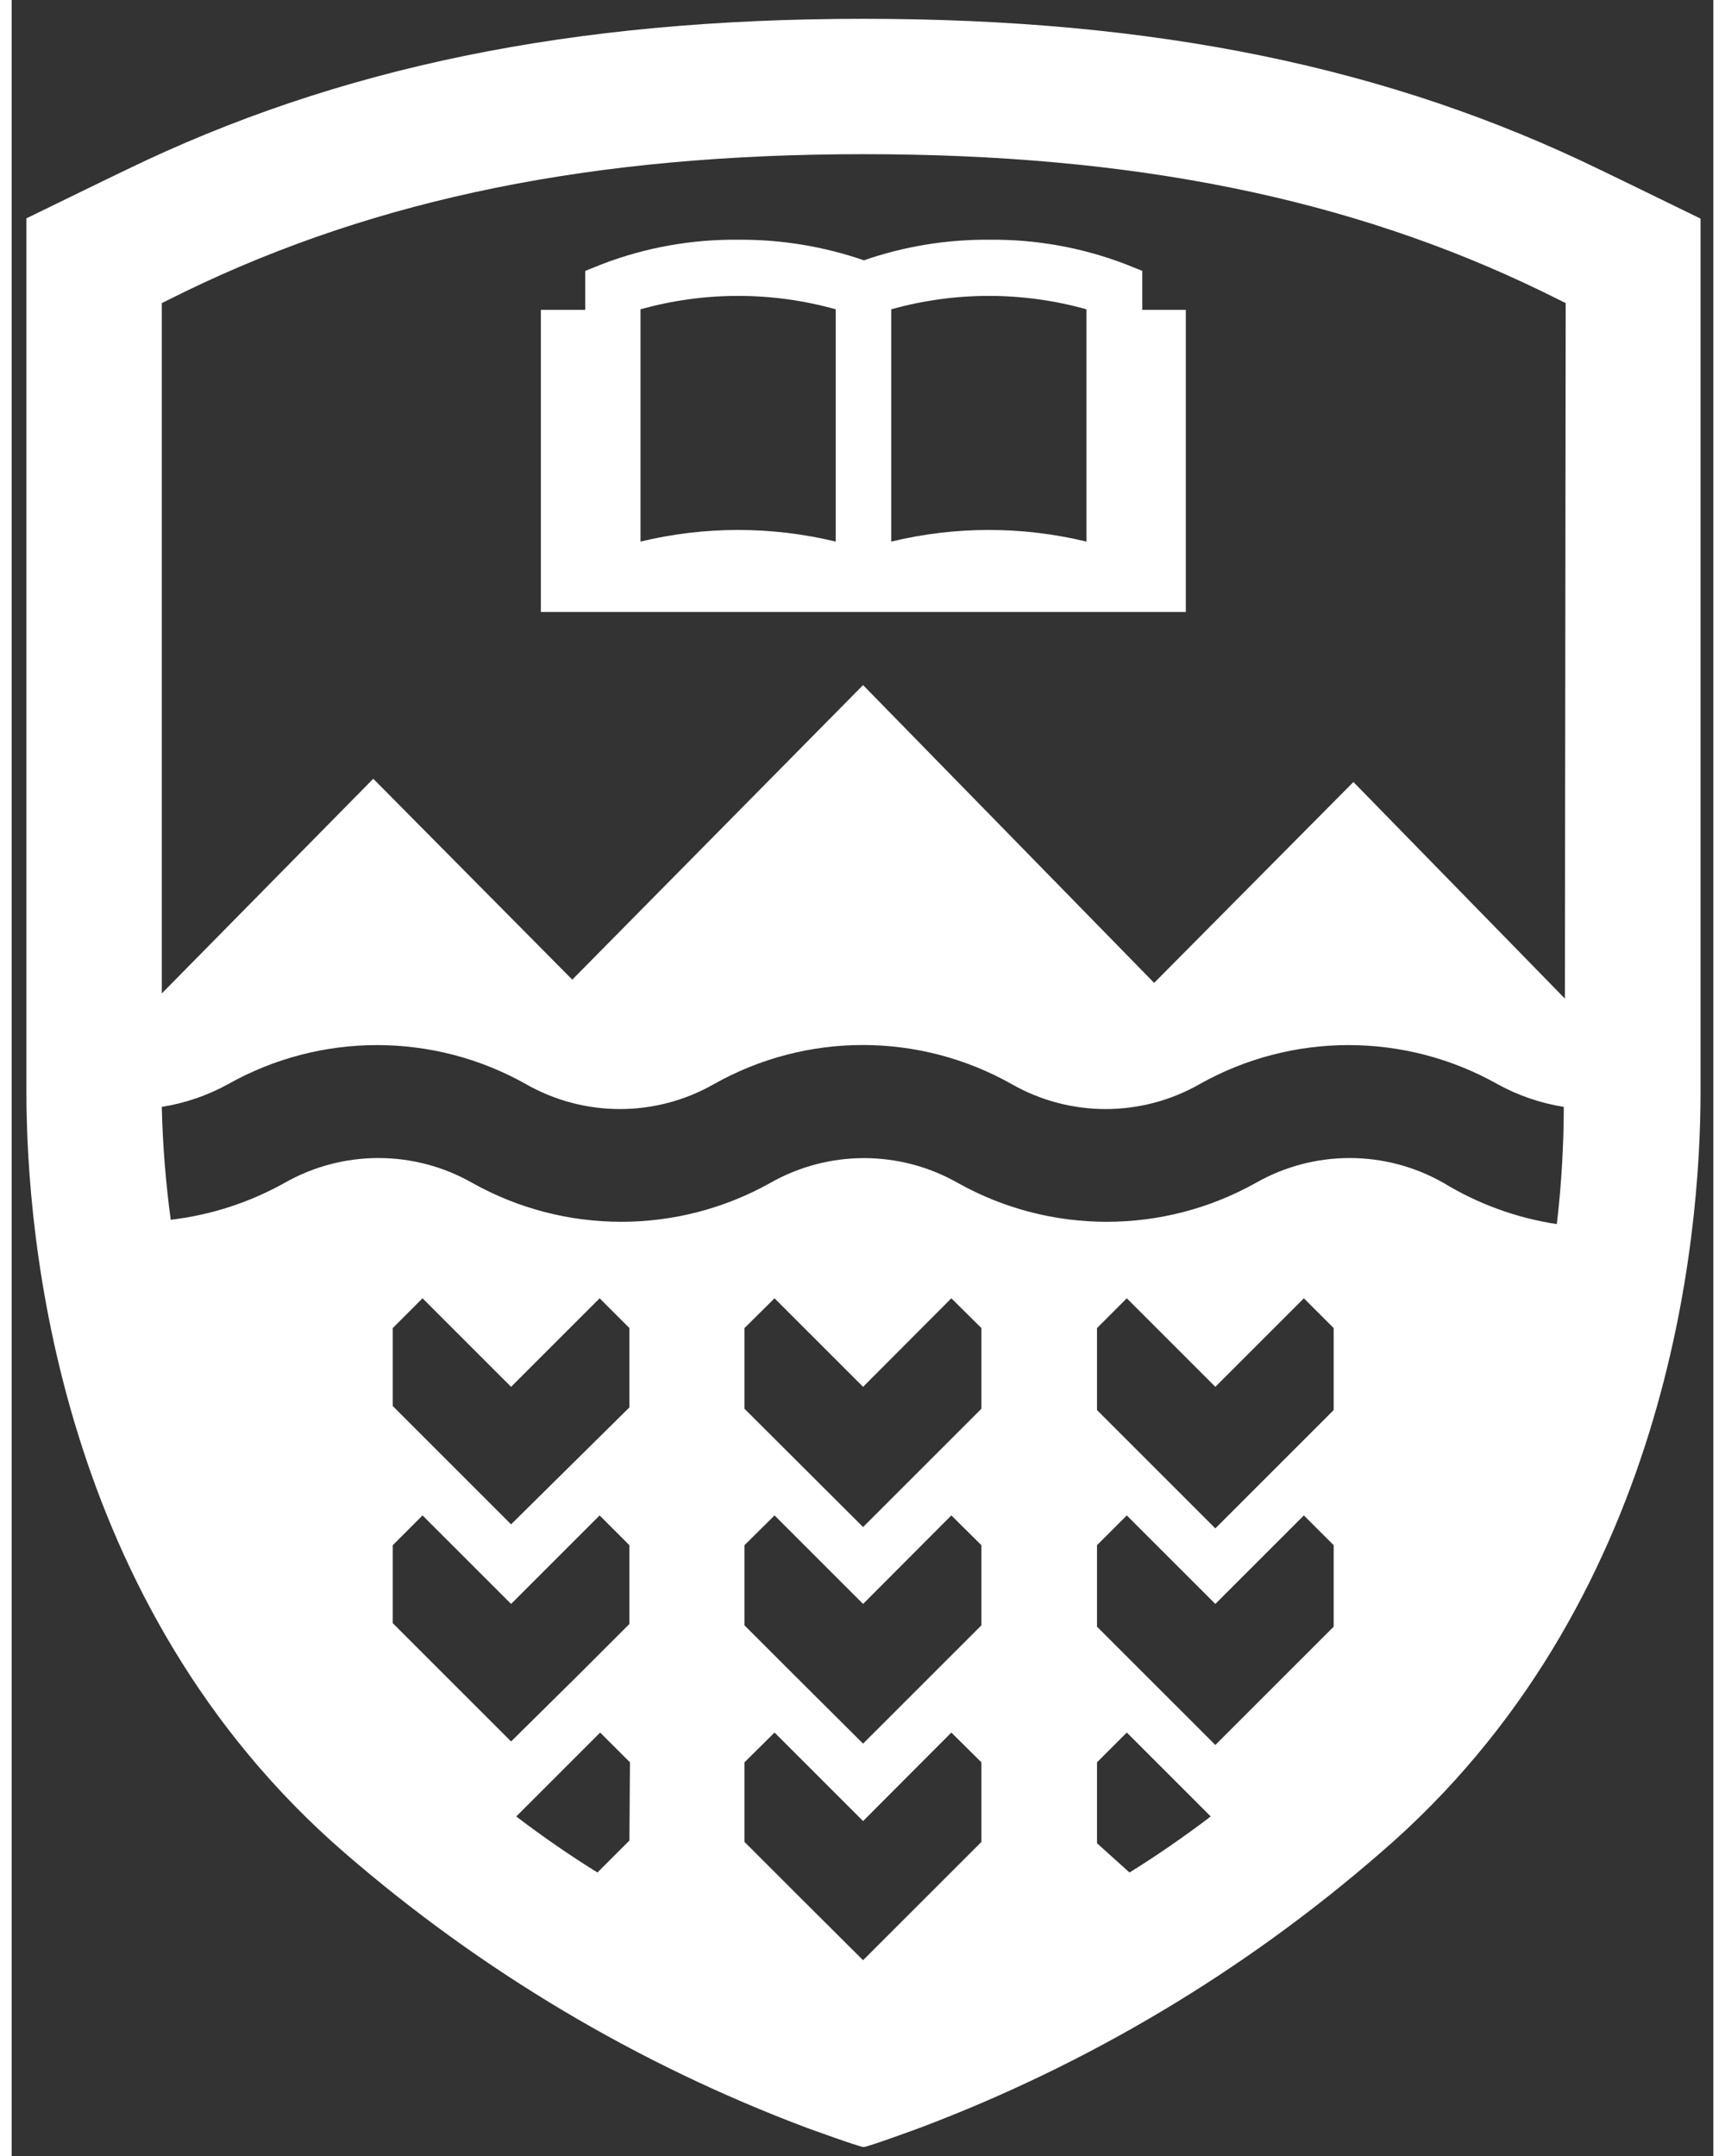 <?xml version="1.0" encoding="utf-8"?>
<!-- Generator: Adobe Illustrator 16.0.0, SVG Export Plug-In . SVG Version: 6.00 Build 0)  -->
<!DOCTYPE svg PUBLIC "-//W3C//DTD SVG 1.1//EN" "http://www.w3.org/Graphics/SVG/1.1/DTD/svg11.dtd">
<svg version="1.1" id="Layer_1" xmlns="http://www.w3.org/2000/svg" xmlns:xlink="http://www.w3.org/1999/xlink" x="0px" y="0px"
	 width="60" height="75" viewBox="2.5 196 172.833 219" enable-background="new 2.5 196 172.833 219"
	 xml:space="preserve">
<rect x="2.5" y="196" width="172.833" height="219" fill="#333333" stroke="none"/>
<path fill="#FFFFFF" d="M117.328,223.514l-1.788-0.715c-4.39-1.669-9.054-2.5-13.75-2.448c-4.333-0.036-8.639,0.671-12.732,2.09
	c-4.104-1.417-8.419-2.124-12.76-2.09c-4.696-0.052-9.36,0.778-13.75,2.448l-1.788,0.715v3.96h-4.51v30.69h65.505v-30.69h-4.427
	V223.514z M86.197,251.014c-6.515-1.576-13.312-1.576-19.827,0v-23.595c6.484-1.816,13.343-1.816,19.827,0V251.014z
	 M111.663,251.014c-6.515-1.576-13.313-1.576-19.828,0v-23.595c6.484-1.816,13.343-1.816,19.828,0V251.014z"/>
<path fill="#FFFFFF" d="M166.25,214.411l-2.337-1.127c-21.478-10.478-45.292-15.373-74.883-15.373
	c-29.59,0-53.405,4.895-74.965,15.373l-2.337,1.127L4,218.179v88.742c0,14.74,3.163,52.058,32.34,77.303
	c13.863,12.007,29.748,21.458,46.915,27.913c0,0,5.363,1.952,5.775,1.952c0.413,0,5.72-1.952,5.72-1.952
	c17.114-6.46,32.944-15.912,46.75-27.913c29.37-25.245,32.533-62.563,32.533-77.303v-88.715L166.25,214.411z M65.243,382.959
	l-3.245,3.245c-2.75-1.705-5.5-3.603-8.25-5.692l8.525-8.525l3.025,3.025L65.243,382.959z M65.243,360.959l-5.033,5.032
	l-6.985,6.902l-6.985-6.984l-5.033-5.033v-7.92l3.025-3.024l8.993,8.992l8.992-8.992l3.025,3.024V360.959z M65.243,338.959
	l-12.018,11.88l-12.018-12.018v-7.92l3.025-3.025l8.993,8.993l8.992-8.993l3.025,3.025V338.959z M100.993,383.097l-5.033,5.032
	l-6.985,6.984l-7.013-6.984l-5.032-5.032v-8.085l3.052-3.025l8.993,8.992l8.965-8.992l3.053,3.025V383.097z M100.993,361.097
	l-5.033,5.032l-6.985,6.984l-7.013-6.984l-5.032-5.032v-8.141l3.052-3.024l8.993,8.992l8.965-8.992l3.053,3.024V361.097z
	 M100.993,339.097l-12.018,12.017L76.93,339.097v-8.195l3.052-3.025l8.993,8.993l8.965-8.993l3.053,3.025V339.097z M112.735,383.233
	v-8.222l3.025-3.025l8.525,8.525c-2.75,2.09-5.5,3.987-8.25,5.692L112.735,383.233z M136.77,361.233l-5.033,5.033l-6.985,6.984
	l-6.985-6.984l-5.033-5.033v-8.277l3.025-3.024l8.993,8.992l8.993-8.992l3.025,3.024V361.233z M136.77,339.233l-12.018,12.018
	l-12.018-12.018v-8.332l3.025-3.025l8.993,8.993l8.993-8.993l3.025,3.025V339.233z M159.43,320.341
	c-4.071-0.619-7.978-2.04-11.495-4.18c-5.914-3.375-13.171-3.375-19.085,0c-9.397,5.261-20.853,5.261-30.25,0
	c-5.907-3.365-13.151-3.365-19.058,0c-9.397,5.261-20.853,5.261-30.25,0c-5.914-3.375-13.171-3.375-19.085,0
	c-3.567,1.993-7.492,3.264-11.55,3.74c-0.515-3.803-0.818-7.631-0.908-11.468c2.363-0.374,4.643-1.155,6.737-2.31
	c9.391-5.288,20.86-5.288,30.25,0c5.914,3.375,13.171,3.375,19.085,0c9.388-5.298,20.863-5.298,30.25,0
	c5.914,3.375,13.171,3.375,19.085,0c9.39-5.288,20.859-5.288,30.25,0c2.095,1.154,4.375,1.936,6.737,2.31
	c-0.006,3.841-0.227,7.679-0.66,11.495L159.43,320.341z M160.255,297.434l-21.478-22l-20.24,20.405l-29.563-30.25l-29.535,29.92
	l-20.212-20.405L17.75,296.911v-70.125l2.337-1.155c19.663-9.542,41.663-13.97,68.942-13.97c27.28,0,49.335,4.428,68.97,13.97
	l2.337,1.155L160.255,297.434z"/>
</svg>
